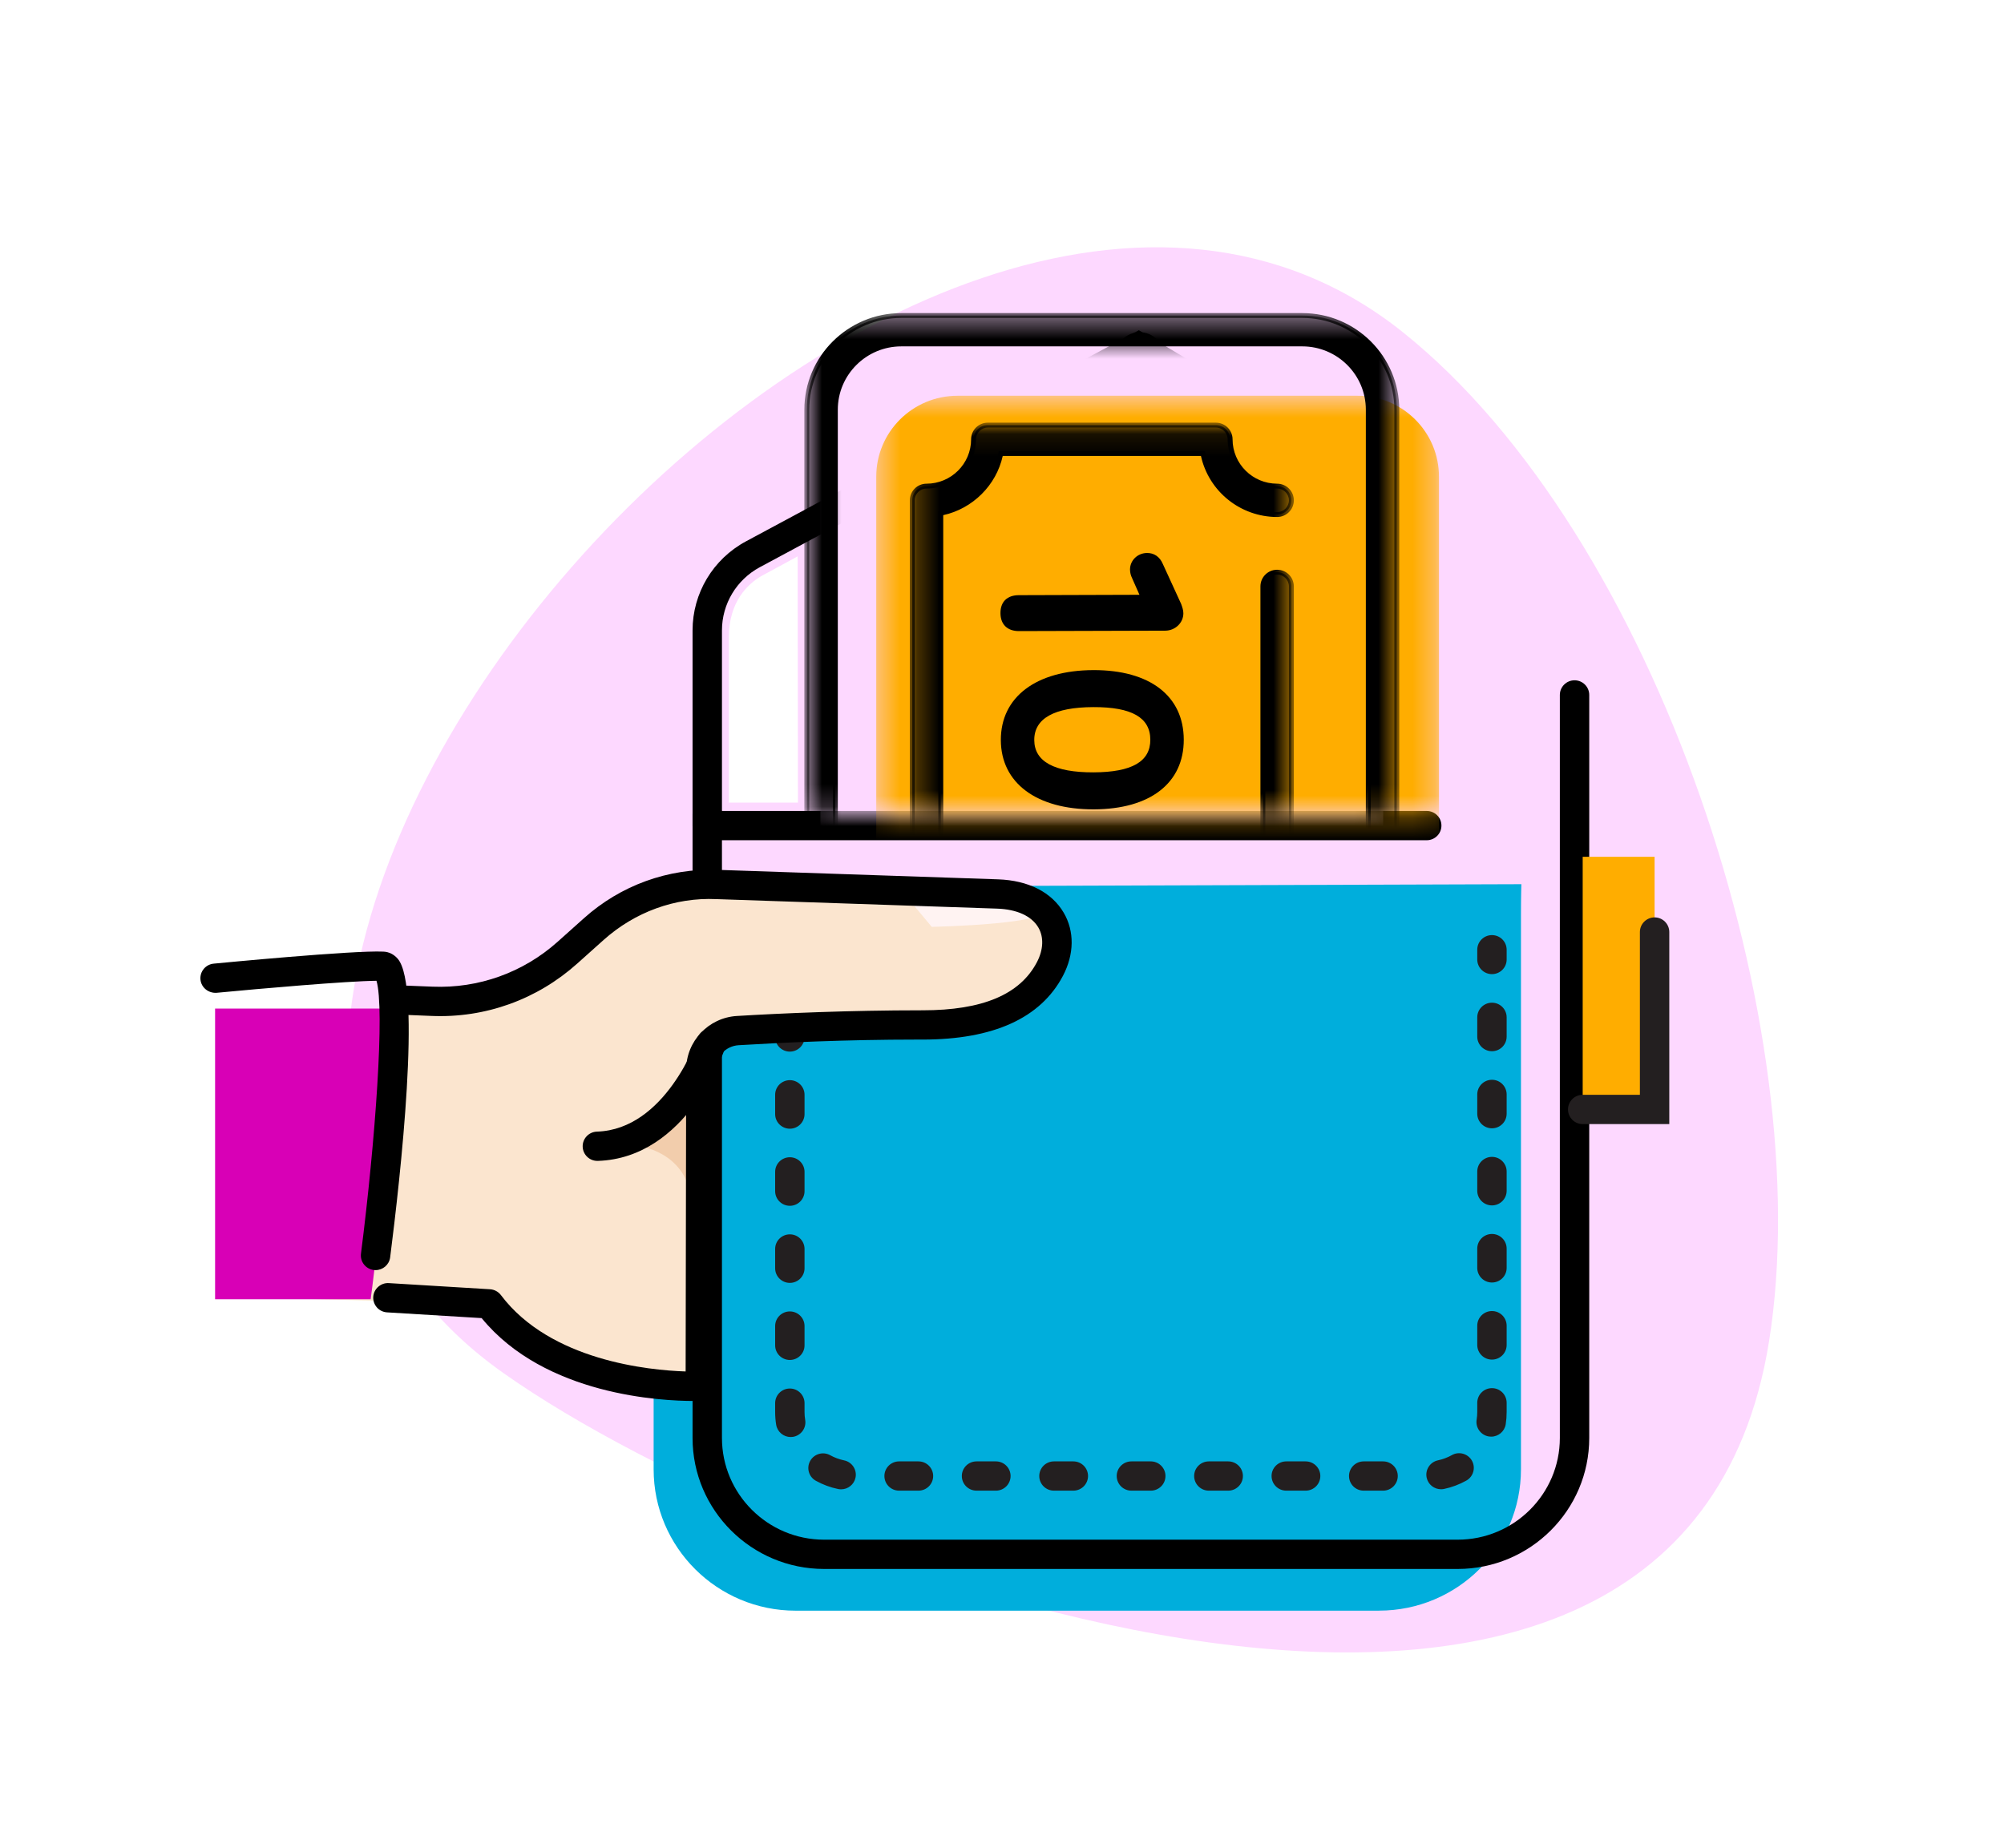<svg xmlns="http://www.w3.org/2000/svg" xmlns:xlink="http://www.w3.org/1999/xlink" width="90" height="83" viewBox="0 0 90 83">
    <defs>
        <path id="4t8i7pqs1b" d="M0.552 0.703L25.826 0.703 25.826 21.939 0.552 21.939z"/>
        <path id="l68b76dmjd" d="M0.417 0.533L25.691 0.533 25.691 19.309 0.417 19.309z"/>
        <path id="322c1n8njf" d="M0.821 0.437L27.318 0.437 27.318 22.816 0.821 22.816z"/>
        <path id="6b1f6fedeh" d="M0.711 0.327L27.428 0.327 27.428 22.816 0.711 22.816z"/>
        <path id="4fet53cffj" d="M0.273 0.098L17.301 0.098 17.301 17.555 0.273 17.555z"/>
        <path id="2ugmo67tfl" d="M0.163 0.865L17.411 0.865 17.411 18.432 0.163 18.432z"/>
        <filter id="bdgfea2wpa" width="103.7%" height="103%" x="-1.9%" y="-1.5%" filterUnits="objectBoundingBox">
            <feOffset dy="2" in="SourceAlpha" result="shadowOffsetOuter1"/>
            <feGaussianBlur in="shadowOffsetOuter1" result="shadowBlurOuter1" stdDeviation="2"/>
            <feColorMatrix in="shadowBlurOuter1" result="shadowMatrixOuter1" values="0 0 0 0 0 0 0 0 0 0 0 0 0 0 0 0 0 0 0.5 0"/>
            <feMerge>
                <feMergeNode in="shadowMatrixOuter1"/>
                <feMergeNode in="SourceGraphic"/>
            </feMerge>
        </filter>
    </defs>
    <g fill="none" fill-rule="evenodd">
        <g>
            <g filter="url(#bdgfea2wpa)" transform="translate(-15 -433) translate(-127)">
                <g>
                    <g>
                        <g>
                            <path fill="#FDD8FF" d="M47.818 3.798c11.46 9.144 18.7 31.373 16.467 45.35C60.273 74.282 20.262 59.613 7.47 50.59-16.32 33.848 25.925-13.672 47.818 3.798" transform="translate(151 441) translate(0 1) translate(6.163 .108)"/>
                            <path fill="#FFF" d="M20.66 13.885l-1.605.87c-.635.361-1.485 1.164-1.485 2.769v7.422h3.103l-.013-11.06z" transform="translate(151 441) translate(0 1) translate(6.163 .108)"/>
                            <path fill="#00AEDC" d="M46.765 61.247H20.57c-3.522 0-6.378-2.844-6.378-6.35V28.74l38.97-.128s-.018.474-.018 1.409v24.874c0 3.507-2.856 6.35-6.378 6.35" transform="translate(151 441) translate(0 1) translate(6.163 .108)"/>
                            <path fill="#000" d="M50.3 59.373H21.85c-3.26 0-5.91-2.64-5.91-5.885v-28.03c0-.363.296-.658.66-.658.365 0 .66.295.66.658v28.03c0 2.52 2.06 4.57 4.59 4.57H50.3c2.531 0 4.59-2.05 4.59-4.57V20.11c0-.363.296-.658.66-.658.365 0 .66.295.66.658v33.378c0 3.244-2.65 5.885-5.91 5.885" transform="translate(151 441) translate(0 1) translate(6.163 .108)"/>
                            <path fill="#231F20" d="M51.841 32.652c-.364 0-.66-.294-.66-.657v-.439c0-.363.296-.657.66-.657.365 0 .66.294.66.657v.439c0 .363-.295.657-.66.657M51.841 36.115c-.364 0-.66-.294-.66-.657v-.865c0-.363.296-.658.66-.658.365 0 .66.295.66.658v.865c0 .363-.295.657-.66.657m-31.532.018c-.364 0-.66-.295-.66-.658v-.866c0-.363.296-.657.66-.657.365 0 .66.294.66.657v.866c0 .363-.295.658-.66.658m31.532 3.445c-.364 0-.66-.294-.66-.657v-.865c0-.363.296-.658.66-.658.365 0 .66.295.66.658v.865c0 .363-.295.657-.66.657m-31.532.018c-.364 0-.66-.295-.66-.658v-.866c0-.363.296-.657.66-.657.365 0 .66.294.66.657v.866c0 .363-.295.658-.66.658m31.532 3.445c-.364 0-.66-.294-.66-.657v-.865c0-.363.296-.658.66-.658.365 0 .66.295.66.658v.865c0 .363-.295.657-.66.657m-31.532.018c-.364 0-.66-.295-.66-.658v-.866c0-.363.296-.657.66-.657.365 0 .66.294.66.657v.866c0 .363-.295.658-.66.658m31.532 3.446c-.364 0-.66-.294-.66-.657v-.866c0-.363.296-.658.66-.658.365 0 .66.295.66.658v.866c0 .363-.295.657-.66.657m-31.532.017c-.364 0-.66-.295-.66-.657v-.867c0-.363.296-.657.66-.657.365 0 .66.294.66.657v.867c0 .362-.295.657-.66.657m31.532 3.446c-.364 0-.66-.294-.66-.657v-.866c0-.364.296-.658.66-.658.365 0 .66.294.66.658v.866c0 .363-.295.657-.66.657m-31.532.016c-.364 0-.66-.294-.66-.657v-.866c0-.363.296-.657.66-.657.365 0 .66.294.66.657v.866c0 .363-.295.657-.66.657m31.498 3.445c-.034 0-.069-.003-.104-.008-.36-.057-.606-.394-.55-.752.018-.113.028-.23.028-.348v-.413c0-.363.296-.658.66-.658.365 0 .66.295.66.658v.413c0 .189-.014.373-.042.553-.051.323-.332.555-.652.555m-31.46.017c-.319 0-.599-.229-.652-.551-.03-.186-.046-.378-.046-.574v-.397c0-.363.296-.657.66-.657.365 0 .66.294.66.657v.397c0 .124.01.244.03.36.058.36-.185.697-.546.757-.036.006-.07.008-.107.008m29.208 2.346c-.305 0-.58-.212-.645-.52-.075-.356.153-.705.51-.78.219-.046.428-.125.623-.234.317-.179.72-.066.9.25.178.317.065.719-.253.896-.312.174-.647.3-.997.374-.046.01-.092.014-.138.014m-26.94.003c-.046 0-.09-.004-.135-.013-.352-.072-.688-.197-1-.37-.319-.175-.434-.576-.256-.894.177-.318.58-.432.898-.255.195.108.405.185.624.231.357.073.587.42.514.776-.065.311-.34.525-.646.525m3.473.06h-.87c-.365 0-.66-.295-.66-.658 0-.363.295-.657.66-.657h.87c.364 0 .66.294.66.657 0 .363-.296.658-.66.658m3.477 0h-.87c-.364 0-.66-.295-.66-.658 0-.363.296-.657.66-.657h.87c.365 0 .66.294.66.657 0 .363-.295.658-.66.658m3.478 0h-.87c-.364 0-.66-.295-.66-.658 0-.363.296-.657.66-.657h.87c.364 0 .66.294.66.657 0 .363-.296.658-.66.658m3.478 0h-.87c-.365 0-.66-.295-.66-.658 0-.363.295-.657.66-.657h.87c.364 0 .66.294.66.657 0 .363-.296.658-.66.658m3.477 0h-.869c-.364 0-.66-.295-.66-.658 0-.363.296-.657.66-.657h.87c.364 0 .66.294.66.657 0 .363-.296.658-.66.658m3.477 0h-.87c-.364 0-.66-.295-.66-.658 0-.363.296-.657.66-.657h.87c.364 0 .66.294.66.657 0 .363-.296.658-.66.658m3.478 0h-.87c-.365 0-.66-.295-.66-.658 0-.363.295-.657.66-.657h.87c.364 0 .66.294.66.657 0 .363-.296.658-.66.658M20.31 32.652c-.365 0-.661-.294-.661-.657v-.439c0-.363.296-.657.66-.657.365 0 .66.294.66.657v.439c0 .363-.295.657-.66.657" transform="translate(151 441) translate(0 1) translate(6.163 .108)"/>
                            <path fill="#000" d="M16.6 26.637c-.364 0-.66-.295-.66-.658v-8.768c0-1.67.917-3.202 2.394-3.998l17.649-9.486 11.314 6.77c.312.187.414.591.226.903-.19.31-.595.41-.907.224L35.947 5.241l-16.985 9.13c-1.05.564-1.702 1.653-1.702 2.84v8.768c0 .363-.295.658-.66.658" transform="translate(151 441) translate(0 1) translate(6.163 .108)"/>
                            <path fill="#000" d="M34.93 4.902c0-.6.488-1.085 1.09-1.085.602 0 1.09.486 1.09 1.085 0 .6-.488 1.085-1.09 1.085-.602 0-1.09-.485-1.09-1.085M48.912 26.637H16.6c-.364 0-.66-.295-.66-.658 0-.363.296-.657.66-.657h32.312c.364 0 .66.294.66.657 0 .363-.296.658-.66.658" transform="translate(151 441) translate(0 1) translate(6.163 .108)"/>
                        </g>
                        <g>
                            <g transform="translate(151 441) translate(0 1) translate(26.413 2.738) translate(.88 .877)">
                                <mask id="o45rl1e7bc" fill="#fff">
                                    <use xlink:href="#4t8i7pqs1b"/>
                                </mask>
                                <path fill="#FDD8FF" d="M.552 40.07V8.056c0-4.06 3.306-7.354 7.385-7.354h10.504c4.08 0 7.385 3.293 7.385 7.354v32.012c0 4.062-3.306 7.354-7.385 7.354H7.937c-4.079 0-7.385-3.292-7.385-7.354" mask="url(#o45rl1e7bc)"/>
                            </g>
                            <g transform="translate(151 441) translate(0 1) translate(26.413 2.738) translate(3.522 3.507)">
                                <mask id="b3vwm52bce" fill="#fff">
                                    <use xlink:href="#l68b76dmjd"/>
                                </mask>
                                <path fill="#FFAD00" d="M.417 43.618V4.169C.417 2.161 2.05.533 4.067.533H22.04c2.016 0 3.65 1.628 3.65 3.636v39.449c0 2.008-1.634 3.635-3.65 3.635H4.067c-2.016 0-3.65-1.627-3.65-3.635" mask="url(#b3vwm52bce)"/>
                            </g>
                            <g transform="translate(151 441) translate(0 1) translate(26.413 2.738)">
                                <mask id="p9z9box1bg" fill="#fff">
                                    <use xlink:href="#322c1n8njf"/>
                                </mask>
                                <path fill="#000" d="M27.318 45.216V4.664c0-2.331-1.904-4.227-4.244-4.227H5.066C2.726.437.821 2.333.821 4.664v36.27c0 .354.286.64.64.64.355 0 .64-.286.64-.64V4.665c0-1.627 1.331-2.95 2.965-2.95h18.008c1.634 0 2.963 1.323 2.963 2.95v40.552c0 1.627-1.33 2.95-2.963 2.95H5.066c-1.634 0-2.964-1.323-2.964-2.95 0-.353-.286-.639-.64-.639-.355 0-.641.286-.641.639 0 2.33 1.904 4.226 4.245 4.226h18.008c2.34 0 4.244-1.896 4.244-4.226" mask="url(#p9z9box1bg)"/>
                            </g>
                            <g transform="translate(151 441) translate(0 1) translate(26.413 2.738)">
                                <mask id="ks7da5eg6i" fill="#fff">
                                    <use xlink:href="#6b1f6fedeh"/>
                                </mask>
                                <path fill="#000" d="M1.462 44.687c-.293 0-.531.238-.531.53 0 2.269 1.855 4.116 4.135 4.116h18.007c2.28 0 4.135-1.847 4.135-4.117V4.665c0-2.271-1.855-4.12-4.135-4.12H5.066C2.786.546.931 2.395.931 4.666v36.27c0 .292.238.529.53.529.293 0 .532-.237.532-.529V4.665c0-1.688 1.377-3.062 3.073-3.062h18.007c1.695 0 3.074 1.374 3.074 3.062v40.551c0 1.687-1.379 3.06-3.074 3.06H5.066c-1.696 0-3.073-1.373-3.073-3.06 0-.291-.239-.529-.531-.529m21.611 4.865H5.066c-2.402 0-4.355-1.945-4.355-4.336 0-.412.337-.748.75-.748.414 0 .752.336.752.748 0 1.567 1.28 2.842 2.853 2.842h18.007c1.574 0 2.854-1.275 2.854-2.842V4.665c0-1.567-1.28-2.843-2.854-2.843H5.066c-1.573 0-2.853 1.276-2.853 2.843v36.27c0 .412-.338.748-.751.748-.414 0-.751-.336-.751-.748V4.665C.71 2.273 2.664.327 5.066.327h18.007c2.401 0 4.355 1.946 4.355 4.338v40.551c0 2.39-1.954 4.336-4.355 4.336" mask="url(#ks7da5eg6i)"/>
                            </g>
                            <g transform="translate(151 441) translate(0 1) translate(26.413 2.738) translate(5.283 5.26)">
                                <mask id="genkyykhuk" fill="#fff">
                                    <use xlink:href="#4fet53cffj"/>
                                </mask>
                                <path fill="#000" d="M14.548 38.624c0-1.16.947-2.103 2.112-2.103.354 0 .641-.287.641-.64V7.344c0-.352-.287-.638-.64-.638-.355 0-.642.286-.642.638V35.305c-1.358.26-2.431 1.328-2.692 2.68h-9.08c-.26-1.352-1.334-2.42-2.692-2.68V4.054c1.358-.26 2.432-1.327 2.692-2.68h9.08c.301 1.56 1.68 2.742 3.333 2.742.354 0 .641-.287.641-.638 0-.353-.287-.639-.64-.639-1.166 0-2.113-.944-2.113-2.104 0-.351-.287-.637-.64-.637H3.666c-.355 0-.641.286-.641.637 0 1.16-.947 2.104-2.112 2.104-.354 0-.641.286-.641.639v32.404c0 .352.287.639.64.639 1.166 0 2.113.943 2.113 2.103 0 .352.286.638.641.638h10.24c.354 0 .641-.286.641-.638" mask="url(#genkyykhuk)"/>
                            </g>
                            <g transform="translate(151 441) translate(0 1) translate(26.413 2.738) translate(5.283 4.384)">
                                <mask id="mll670nxtm" fill="#fff">
                                    <use xlink:href="#2ugmo67tfl"/>
                                </mask>
                                <path fill="#000" d="M3.667 1.084c-.293 0-.531.237-.531.528 0 1.22-.997 2.213-2.222 2.213-.293 0-.53.237-.53.529v32.404c0 .292.237.53.53.53 1.225 0 2.222.993 2.222 2.212 0 .292.238.53.53.53h10.242c.292 0 .53-.238.53-.53 0-1.22.997-2.212 2.222-2.212.293 0 .53-.238.53-.53V8.22c0-.292-.237-.53-.53-.53-.292 0-.53.238-.53.53v28.052l-.09.017c-1.307.249-2.354 1.292-2.605 2.593l-.017.09H4.156l-.017-.09c-.251-1.3-1.297-2.344-2.605-2.593l-.09-.017V4.841l.09-.017c1.308-.25 2.354-1.292 2.605-2.593l.017-.09h9.262l.017.09c.297 1.536 1.652 2.652 3.225 2.652.293 0 .53-.238.53-.53 0-.291-.237-.528-.53-.528-1.225 0-2.222-.993-2.222-2.213 0-.29-.238-.528-.53-.528H3.667zm10.24 39.164H3.668c-.414 0-.751-.335-.751-.748 0-1.099-.898-1.993-2.002-1.993-.414 0-.75-.336-.75-.749V4.354c0-.412.336-.748.75-.748 1.104 0 2.002-.895 2.002-1.994 0-.412.337-.747.75-.747h10.242c.413 0 .75.335.75.747 0 1.099.898 1.994 2.002 1.994.415 0 .75.336.75.748s-.335.748-.75.748c-1.647 0-3.072-1.148-3.422-2.742H4.337c-.29 1.318-1.35 2.37-2.672 2.66v31.073c1.323.289 2.381 1.342 2.672 2.66h8.9c.291-1.318 1.349-2.371 2.673-2.66V8.22c0-.413.336-.748.75-.748.415 0 .75.335.75.748v28.538c0 .413-.335.749-.75.749-1.104 0-2.002.894-2.002 1.993 0 .413-.337.748-.75.748z" mask="url(#mll670nxtm)"/>
                            </g>
                            <path fill="#000" d="M16.918 14.593l-6.57.019c-.516.001-.83-.296-.83-.81-.002-.514.31-.803.826-.804l5.416-.017-.338-.764c-.05-.107-.085-.227-.086-.371 0-.406.335-.741.767-.743.3-.002.565.154.71.5l.821 1.792c.05.144.098.273.098.417.002.43-.37.78-.814.781M13.686 18.027c-1.755.005-2.653.51-2.65 1.48.003.968.904 1.456 2.659 1.451 1.73-.006 2.556-.487 2.553-1.467-.003-.995-.833-1.47-2.562-1.464m.025 4.593c-2.57.007-4.17-1.183-4.176-3.11-.006-1.938 1.587-3.138 4.157-3.145 2.534-.007 4.052 1.16 4.058 3.121.006 1.95-1.505 3.127-4.04 3.134" transform="translate(151 441) translate(0 1) translate(26.413 2.738)"/>
                        </g>
                        <g>
                            <path fill="#FFAD00" d="M62.079 11.552L65.308 11.552 65.308 0.203 62.079 0.203z" transform="translate(151 441) translate(0 1) translate(0 27.286)"/>
                            <path fill="#231F20" d="M65.969 12.21h-3.89c-.365 0-.66-.295-.66-.658 0-.363.295-.657.66-.657h2.569V3.583c0-.363.296-.658.66-.658.365 0 .66.295.66.658v8.627z" transform="translate(151 441) translate(0 1) translate(0 27.286)"/>
                            <path fill="#FBE5CF" d="M8.813 6.63l4.367.176c.451.019.893-.14 1.228-.44l2.737-2.45c1.891-1.691 2.527-2.59 5.069-2.502l10.683.362c7.493-.369 6.576 4.6 1.794 5.779-.506.124-1.703.132-2.296.202-3.25.378-6.324.427-8.165.409-.964-.009-1.887.136-1.889 1.097l.113 12.958c-.002.989-.833 1.781-1.824 1.72-2.436-.15-4.875-.754-7.167-3.081-.339-.344-.771-.581-1.255-.594l-9.46-.255" transform="translate(151 441) translate(0 1) translate(0 27.286)"/>
                            <path fill="#F2CDAC" d="M22.964 8.19c-.887.552 1.614 4.251-5.136 5.017-.94.106 4.372-1.235 4.298 3.182-.116 6.908.838-8.199.838-8.199" transform="translate(151 441) translate(0 1) translate(0 27.286)"/>
                            <path fill="#FFF3F2" d="M31.86 2.167l.984 1.183s5.962-.119 4.867-.898c-1.094-.778-5.85-.285-5.85-.285" transform="translate(151 441) translate(0 1) translate(0 27.286)"/>
                            <path fill="#D800B6" d="M8.015 7.02H.66v13.06h6.986S9.42 7.02 8.015 7.02" transform="translate(151 441) translate(0 1) translate(0 27.286)"/>
                            <path fill="#000" d="M22.143 24.648c-1.394 0-6.662-.238-9.512-3.722l-4.25-.258c-.363-.022-.64-.334-.618-.697.022-.362.345-.64.699-.617l4.545.276c.194.012.372.108.489.262 2.221 2.95 6.652 3.378 8.296 3.431l.024-13.562c.003-1.272 1.002-2.329 2.275-2.407 1.99-.12 5.038-.255 8.306-.255h.037c2.69 0 4.369-.706 5.133-2.159.294-.56.318-1.129.066-1.56-.303-.517-.962-.818-1.855-.849l-12.603-.427c-1.87-.085-3.675.588-5.068 1.836L16.923 5c-1.804 1.615-4.13 2.456-6.554 2.351l-1.582-.064c-.365-.014-.648-.32-.634-.683.015-.362.333-.667.686-.63l1.583.063c2.069.085 4.072-.632 5.618-2.014l1.184-1.06c1.65-1.478 3.77-2.248 5.996-2.174l12.603.427c1.363.047 2.411.58 2.95 1.502.486.831.473 1.863-.036 2.832-1 1.9-3.121 2.864-6.305 2.864h-.284c-3.131 0-6.055.137-7.977.253-.578.036-1.033.517-1.034 1.095l-.026 14.224c0 .352-.279.642-.632.656-.033.002-.15.006-.336.006" transform="translate(151 441) translate(0 1) translate(0 27.286)"/>
                            <path fill="#000" d="M7.868 18.77c-.028 0-.055-.001-.084-.005-.362-.046-.618-.375-.572-.735.648-5.081 1.073-11 .696-12.257-1.343.013-5.202.35-7.185.54-.359.022-.685-.232-.72-.593-.035-.362.232-.682.594-.717.255-.024 6.258-.605 7.62-.54.249.008.48.125.65.326 1.07 1.26.116 9.796-.345 13.407-.042.332-.326.574-.654.574M17.828 13.864c-.355 0-.648-.28-.66-.638-.01-.363.275-.665.64-.677 3.083-.097 4.495-4.144 4.508-4.184.117-.344.49-.53.837-.412.345.117.53.49.414.833-.069.202-1.728 4.95-5.718 5.078h-.02z" transform="translate(151 441) translate(0 1) translate(0 27.286)"/>
                        </g>
                    </g>
                </g>
            </g>
        </g>
    </g>
</svg>
